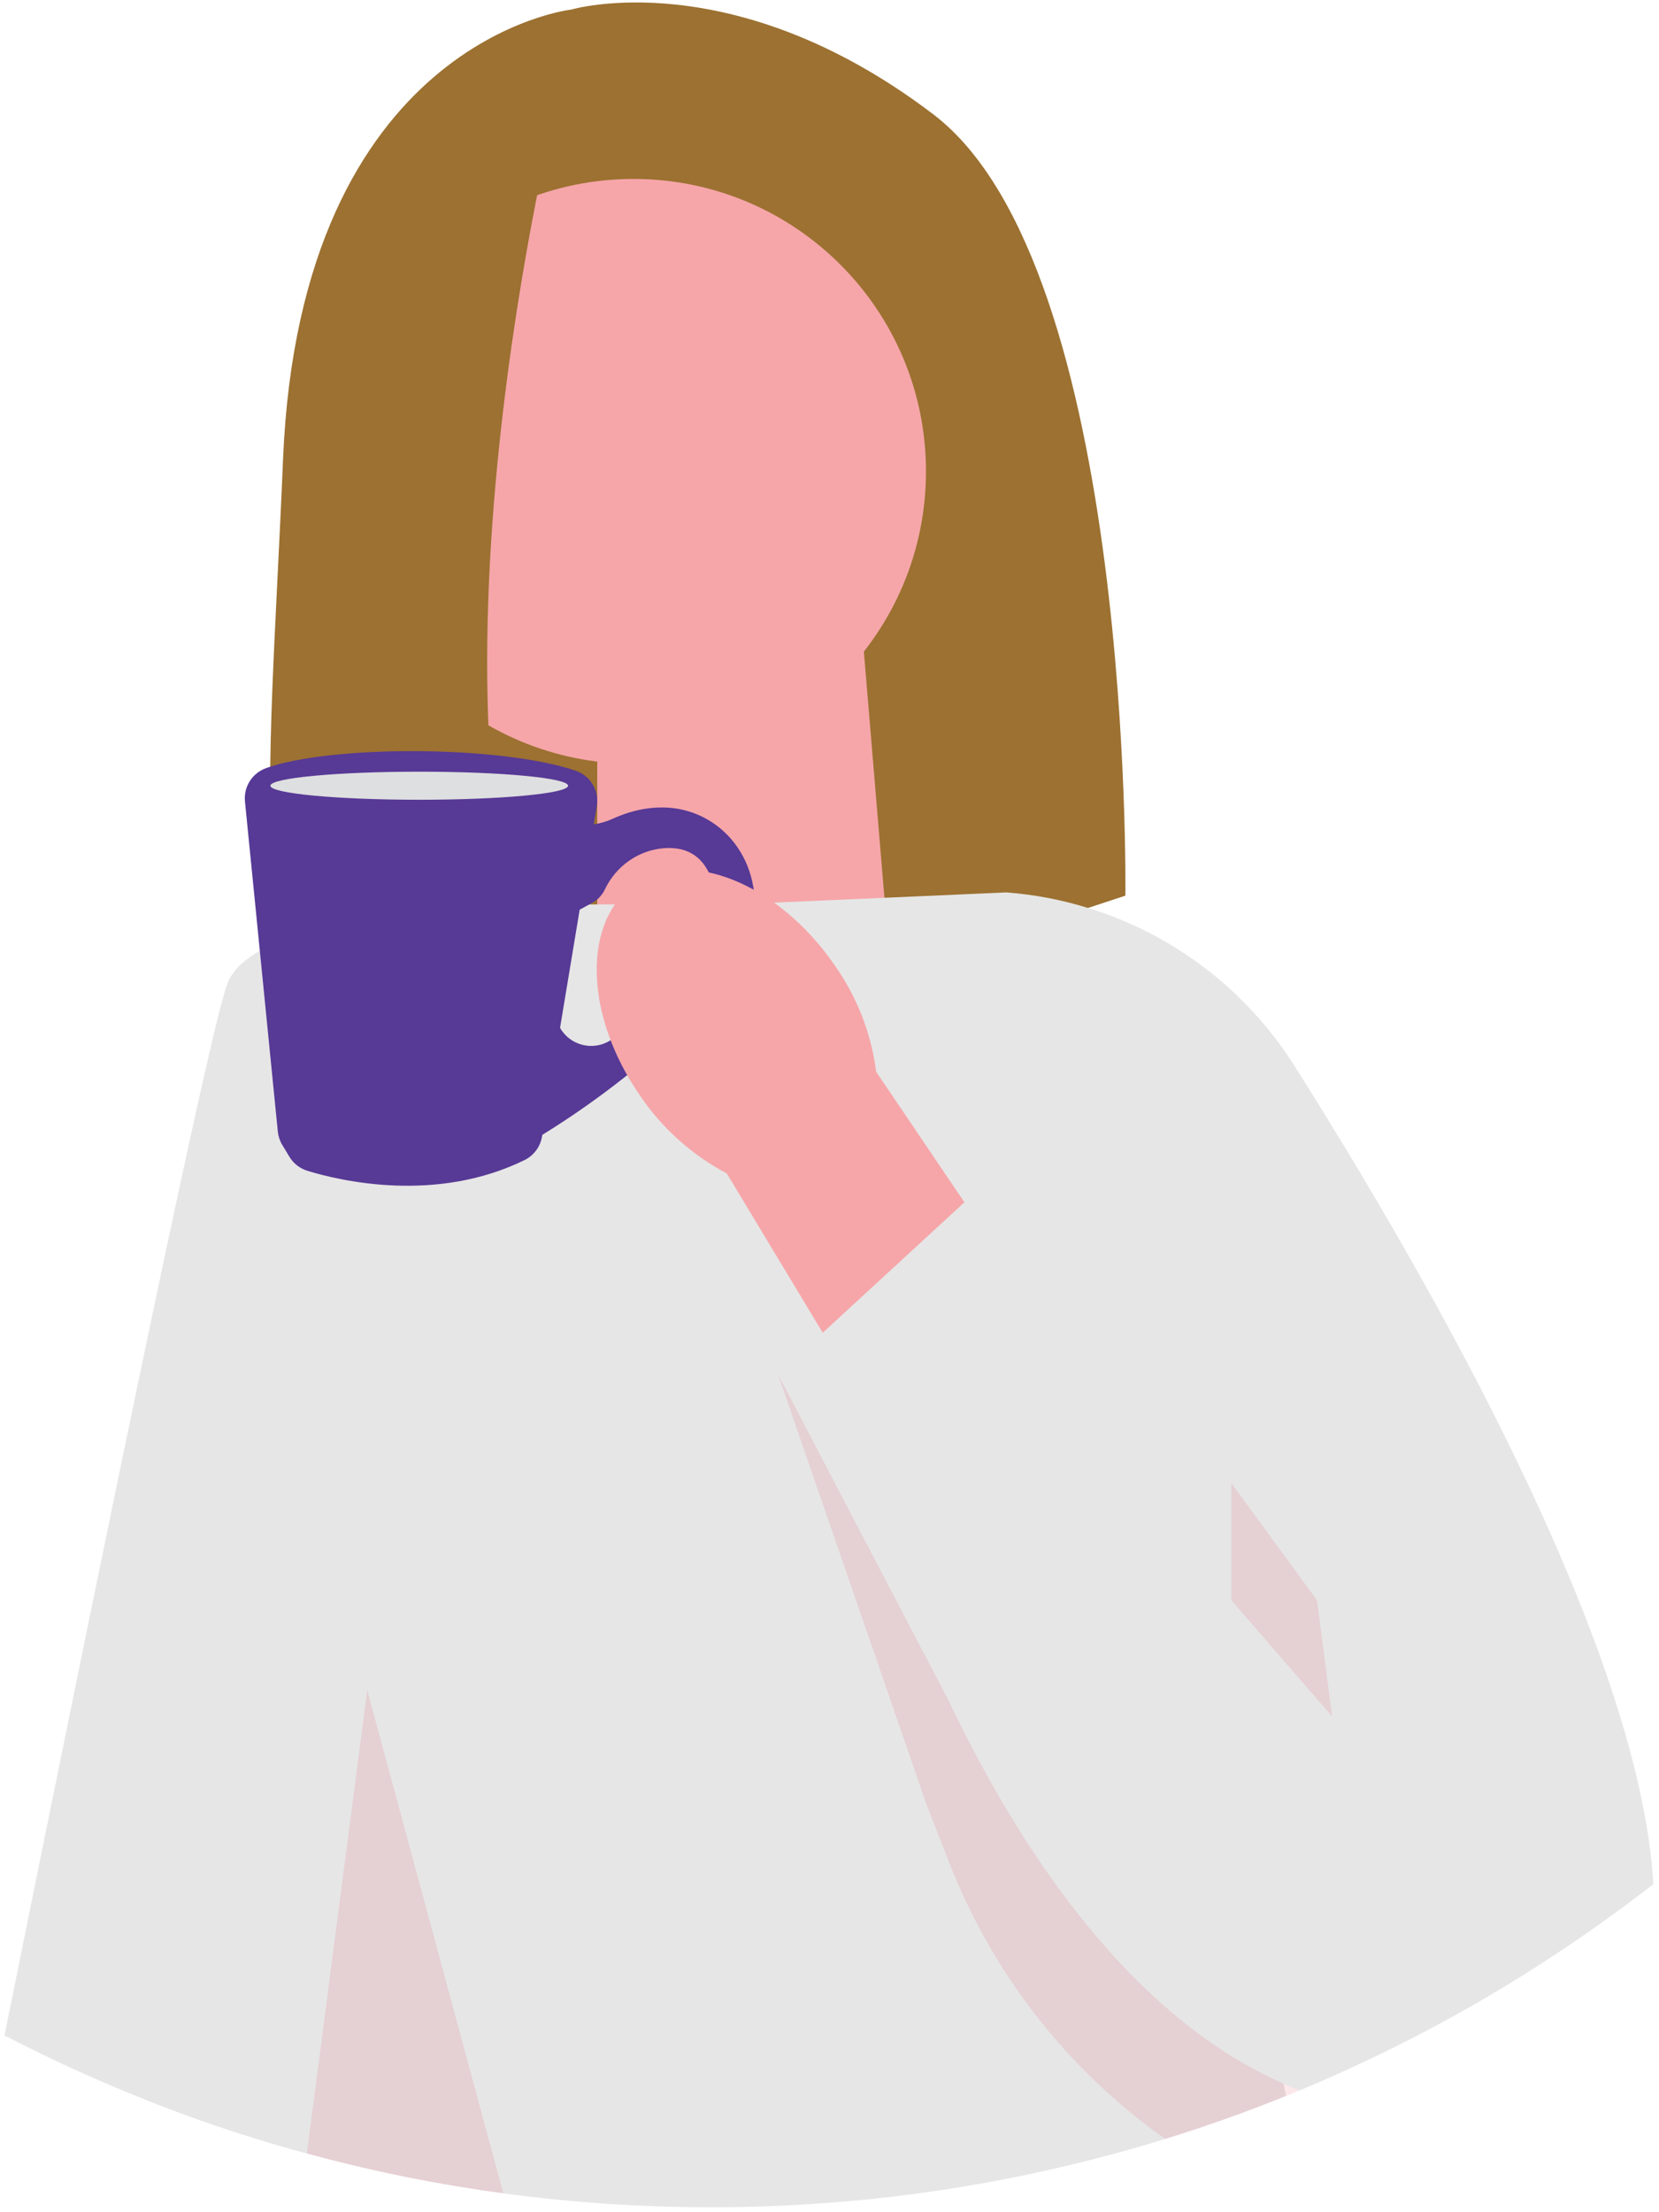 <svg width="168" height="224" viewBox="0 0 168 224" fill="none" xmlns="http://www.w3.org/2000/svg">
<g clip-path="url(#clip0_12_2)">
<path d="M57.83 0.973C57.83 0.973 30.429 4.065 28.663 46.495C27.192 81.851 24.181 101.557 38.564 108.932C43.707 111.568 49.75 111.798 55.243 109.997L113.961 90.691C113.961 90.691 114.846 27.048 94.515 11.579C74.184 -3.89 57.834 0.973 57.834 0.973H57.83Z" fill="#9C7131"/>
<path d="M90.198 98.506L60.481 108.276V65.501H87.441L90.198 98.506Z" fill="#F6A6A9"/>
<path d="M130.23 212.223C126.228 213.844 122.146 215.3 117.988 216.581C114.862 217.551 111.69 218.417 108.483 219.187C96.781 222.009 84.56 223.5 71.998 223.5C68.466 223.5 64.964 223.385 61.497 223.149C57.95 222.914 54.438 222.559 50.966 222.084C49.555 221.894 48.154 221.689 46.758 221.458C42.781 220.813 38.849 220.008 34.977 219.062C33.671 218.747 32.37 218.412 31.075 218.051C30.629 217.936 30.184 217.811 29.744 217.686C27.918 217.171 26.102 216.626 24.301 216.04C24.181 216.005 24.056 215.965 23.936 215.925C22.325 215.405 20.724 214.855 19.133 214.279C17.702 213.764 16.281 213.224 14.866 212.663L45.738 111.048L47.023 106.821L51.586 91.807L51.621 91.686L51.656 91.576H105.571L105.932 93.332L114.772 136.578L121.14 167.747L127.404 198.38L129.98 210.987L130.23 212.223Z" fill="#E6E6E6"/>
<path d="M60.161 91.602L56.534 106.625L56.029 108.732L55.763 109.827L39.674 176.522L29.744 217.686C27.918 217.171 26.102 216.626 24.301 216.04C24.181 216.005 24.056 215.965 23.936 215.925C22.325 215.405 20.724 214.855 19.133 214.279C17.702 213.764 16.281 213.224 14.866 212.663C9.933 210.717 5.125 208.521 0.457 206.099C10.878 154.519 21.339 103.804 23.04 99.556C23.785 97.69 25.872 96.259 28.698 95.159C29.514 94.838 30.394 94.548 31.32 94.283C37.388 92.552 45.488 91.917 51.561 91.692H51.621C54.042 91.606 56.139 91.582 57.65 91.582C59.16 91.582 60.161 91.606 60.161 91.606V91.602Z" fill="#E6E6E6"/>
<path d="M64.158 77.343C80.512 77.343 93.77 64.085 93.77 47.73C93.77 31.376 80.512 18.118 64.158 18.118C47.804 18.118 34.547 31.376 34.547 47.73C34.547 64.085 47.804 77.343 64.158 77.343Z" fill="#F6A6A9"/>
<path d="M56.064 12.024C56.064 12.024 39.77 78.189 57.89 109.127L32.365 103.704C32.365 103.704 22.475 31.281 42.366 18.118L56.069 12.024H56.064Z" fill="#9C7131"/>
<path opacity="0.1" d="M50.966 222.084C49.555 221.894 48.154 221.689 46.758 221.458C42.781 220.813 38.849 220.008 34.977 219.062C33.671 218.747 32.37 218.412 31.075 218.051L32.74 205.274L37.188 171.139L39.189 178.533L41.03 185.342L50.966 222.084Z" fill="#DD0B35"/>
<path opacity="0.1" d="M134.898 210.247C133.807 210.732 132.711 211.202 131.606 211.658C131.441 211.728 131.276 211.798 131.111 211.868C130.82 211.988 130.53 212.108 130.235 212.223C126.233 213.844 122.151 215.3 117.993 216.581C108.118 209.591 100.508 199.856 96.116 188.579L93.775 182.57L78.776 139.125L112.005 173.99L118.078 183.606L127.409 198.375L134.903 210.242H134.898V210.247Z" fill="#DD0B35"/>
<path d="M167.426 190.78C158.751 197.534 149.346 203.388 139.34 208.201C138.095 208.801 136.834 209.381 135.568 209.952C135.343 210.052 135.123 210.152 134.898 210.247C133.807 210.732 132.712 211.202 131.606 211.658C131.061 211.448 130.52 211.222 129.985 210.987C124.497 208.586 119.594 204.934 115.267 200.666C109.454 194.918 104.691 188.044 100.954 181.55C99.113 178.353 97.522 175.246 96.176 172.414L96.156 172.369C92.529 164.7 90.733 159.056 90.733 159.056L85.905 139.23L84.58 133.792L77.035 102.833L74.294 91.576L78.386 91.396L89.567 90.906L101.899 90.361C104.741 90.576 107.512 91.106 110.179 91.937C118.739 94.563 126.183 100.177 131.071 107.901C144.508 129.149 166.025 166.626 167.431 190.78H167.426Z" fill="#E6E6E6"/>
<path d="M26.927 77.783C33.416 75.447 50.59 75.437 58.295 78.038C59.791 78.544 60.696 80.065 60.436 81.621L60.131 83.467C60.801 83.367 61.457 83.177 62.077 82.891C63.913 82.051 67.53 80.91 71.182 82.731C73.734 84.002 75.529 86.398 76.16 89.185C77.666 95.849 73.869 99.536 73.869 99.536L68.811 104.284C64.573 108.256 59.951 111.798 55.013 114.85L54.913 114.91L56.714 104.074C57.73 105.86 60.026 106.445 61.772 105.365C66.184 102.633 73.393 97.16 72.518 90.946C71.907 86.614 69.501 85.693 67.19 85.888C64.603 86.108 62.347 87.734 61.242 90.081C60.976 90.641 60.541 91.101 60.001 91.401L58.7 92.112L54.888 115.08C54.718 116.111 54.057 117.002 53.122 117.462C44.157 121.859 34.481 119.578 31.135 118.552C30.369 118.317 29.714 117.812 29.304 117.122L28.583 115.926C28.333 115.516 28.183 115.05 28.133 114.575L24.806 81.145C24.661 79.669 25.537 78.289 26.932 77.783H26.927Z" fill="#573996"/>
<path d="M57.529 79.559C57.529 80.345 50.781 80.98 42.456 80.98C34.131 80.98 27.382 80.345 27.382 79.559C27.382 78.774 34.131 78.138 42.456 78.138C50.781 78.138 57.529 78.774 57.529 79.559Z" fill="#DEDFE0"/>
<path d="M64.819 110.938C59.145 102.783 58.94 93.192 64.358 89.51C69.776 85.828 78.761 89.45 84.434 97.61C86.746 100.837 88.217 104.579 88.727 108.527L112.3 143.382L95 154.339L73.598 118.818C70.051 116.937 67.04 114.235 64.819 110.943V110.938Z" fill="#F6A6A9"/>
<path d="M78.771 139.13L98.252 121.199L136.769 157.065L100.949 181.55L78.771 139.13Z" fill="#E6E6E6"/>
<path opacity="0.1" d="M133.367 162.038L134.898 173.8L124.692 162.038V150.176L133.367 162.038Z" fill="#DD0B35"/>
</g>
<defs>
<clipPath id="clip0_12_2">
<rect width="168" height="224" fill="white"/>
</clipPath>
</defs>
</svg>

